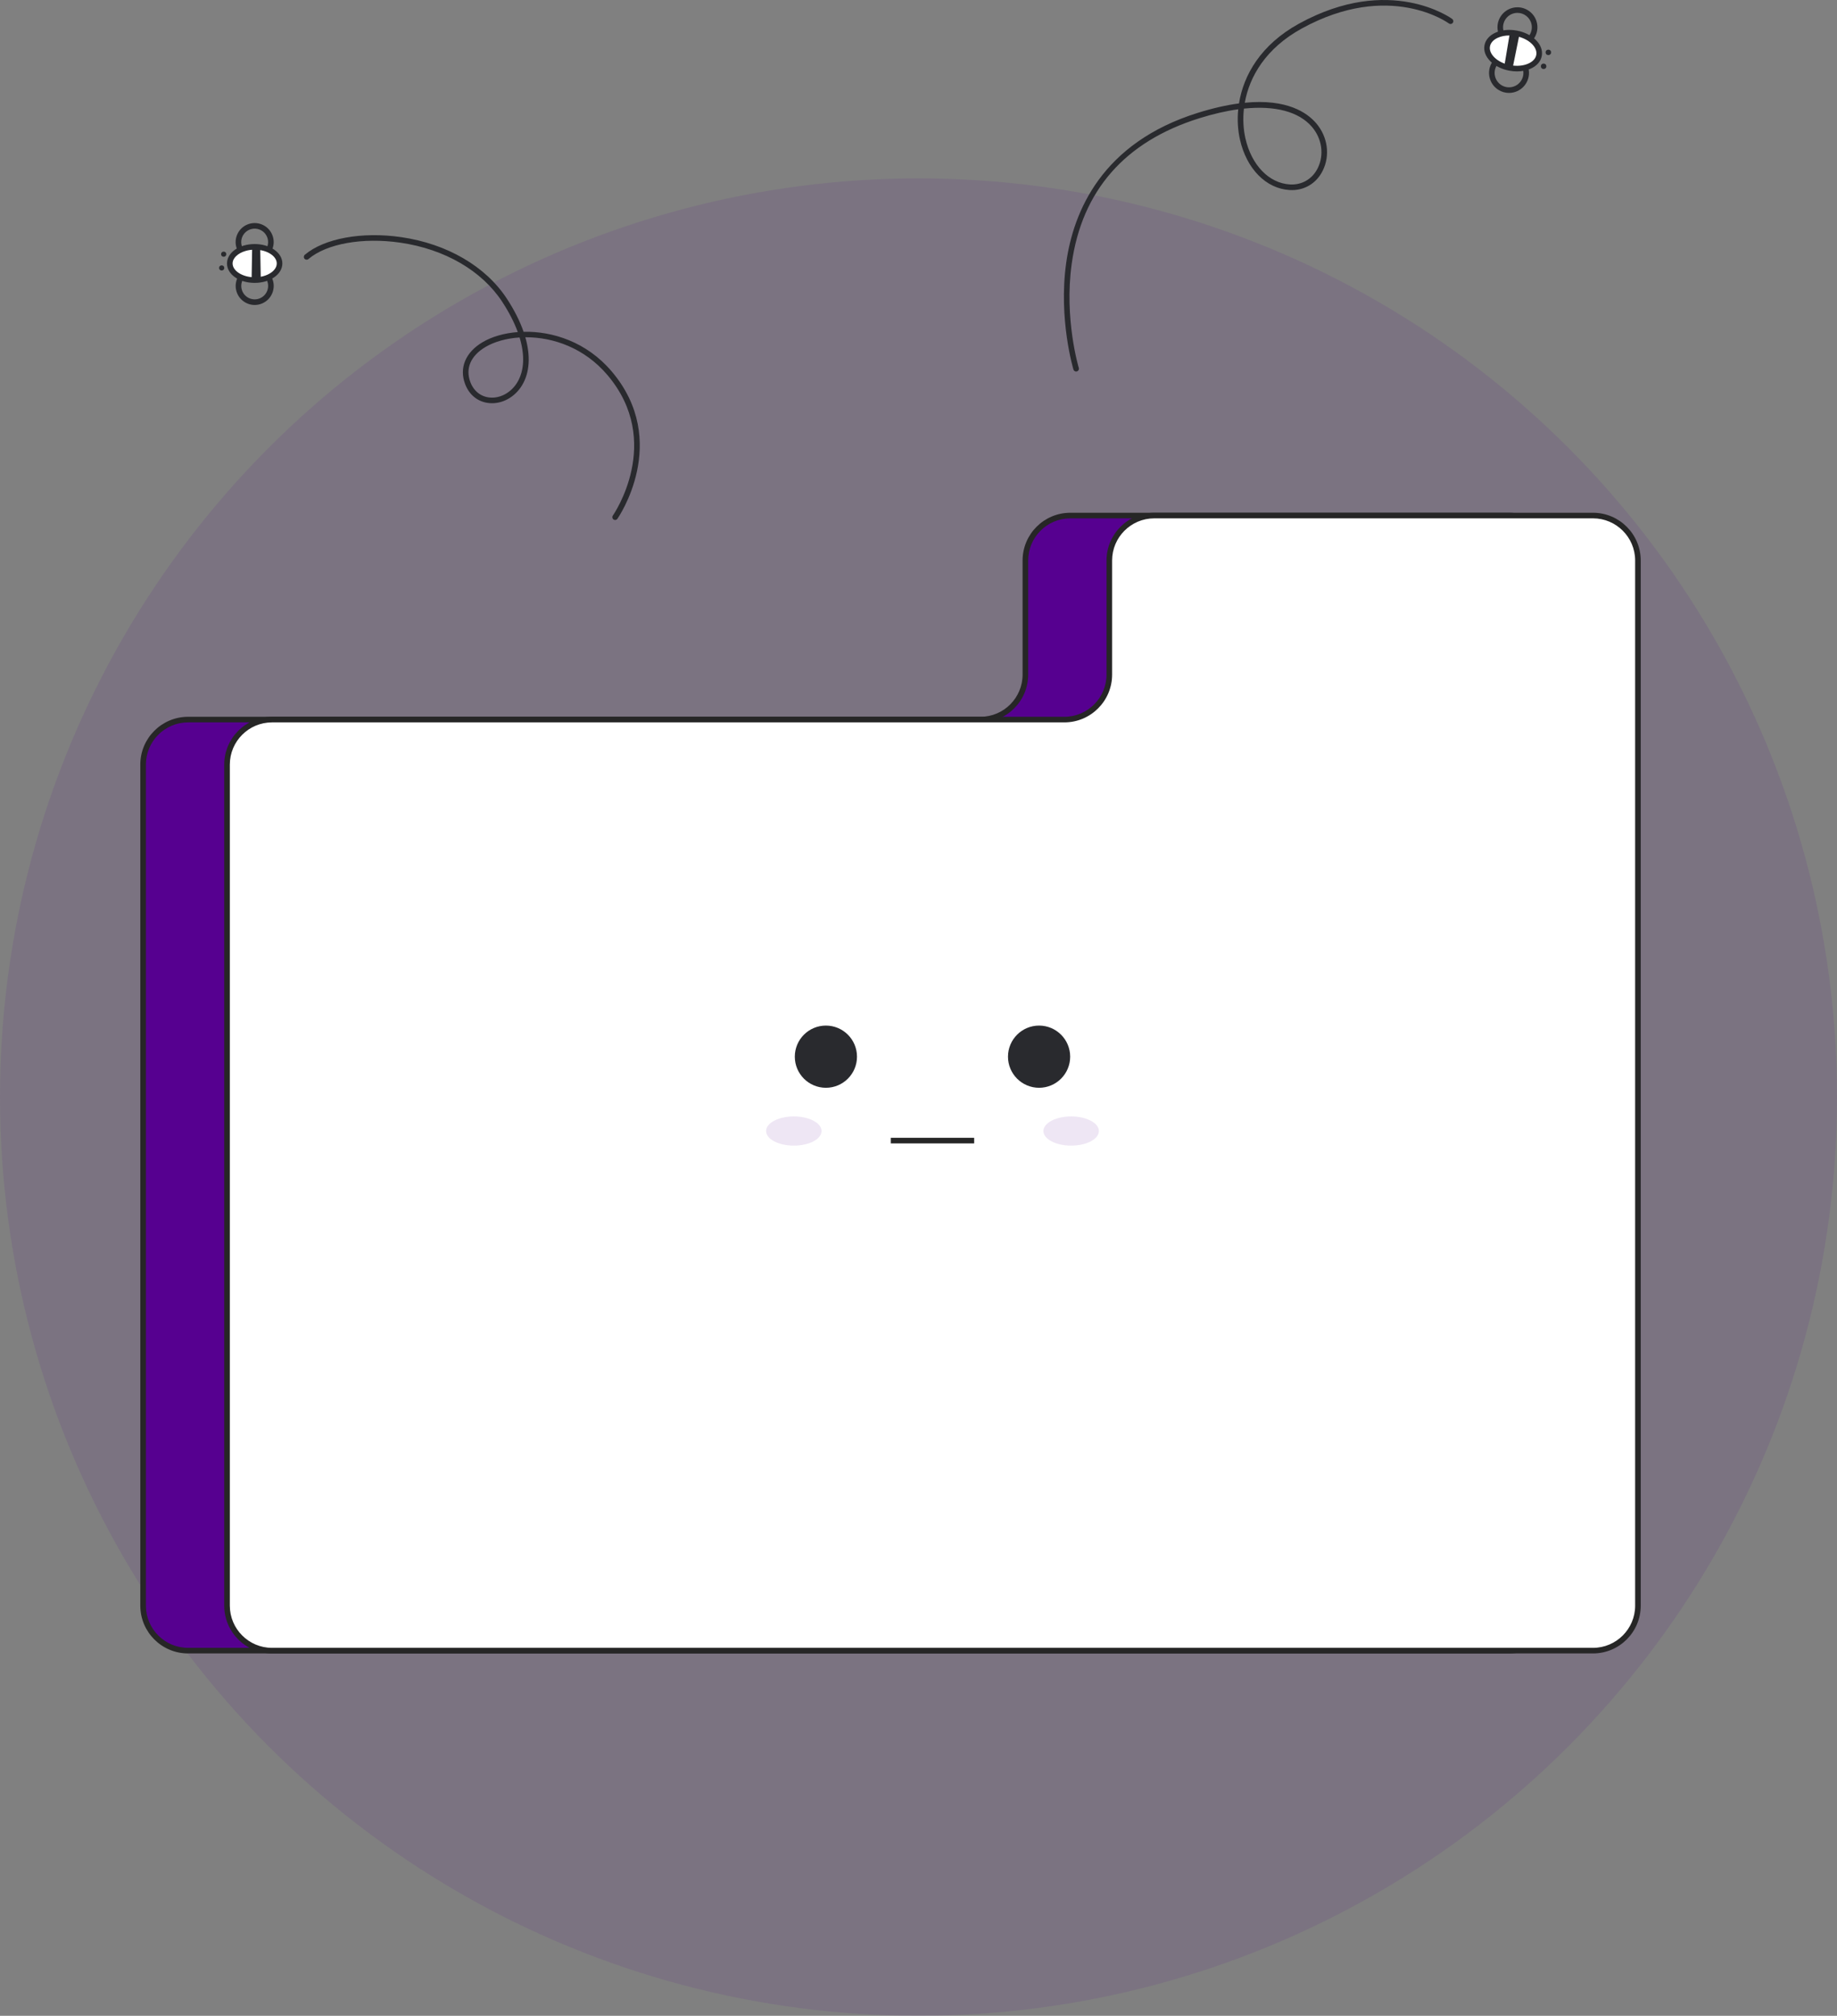 <svg id="Layer_2" data-name="Layer 2" xmlns="http://www.w3.org/2000/svg" viewBox="0 0 656.609 720.356" style="width: 100%; height: 100%;">
  <rect x="0" y="0" width="656.609" height="720.356" fill="#808080" stroke="none"/>
  <g id="Layer_2-2" data-name="Layer 2">
    <g>
      <circle cx="328.305" cy="392.051" r="328.305" fill="#560090" opacity=".1"></circle>
      <g>
        <path d="m219.864,185.827c-.199,0-.401-.06-.577-.185-.45-.319-.557-.943-.237-1.394.185-.262,18.258-26.39-1.918-50.209-8.278-9.773-19.477-13.517-29.096-13.517-.089,0-.179,0-.267,0,1.916,6.656,1.574,12.574-1.139,17.114-2.564,4.292-7.14,6.814-11.681,6.42-4.003-.346-7.166-2.807-8.679-6.752-2.219-5.788.104-11.402,6.212-15.017,3.271-1.936,7.666-3.244,12.589-3.62-1.253-3.44-3.114-7.079-5.565-10.821-7.285-11.126-20.562-18.828-36.429-21.131-13.445-1.952-26.331.347-32.832,5.853-.424.358-1.055.303-1.409-.117-.357-.421-.305-1.053.116-1.41,6.919-5.86,20.426-8.336,34.412-6.305,16.434,2.385,30.216,10.409,37.815,22.014,2.667,4.073,4.663,8.048,5.968,11.815,10.346-.242,22.568,3.625,31.509,14.18,21.193,25.02,2.218,52.386,2.023,52.659-.195.274-.503.421-.816.421Zm-34.147-65.23c-4.785.305-9.06,1.546-12.215,3.414-5.276,3.123-7.23,7.708-5.363,12.58,1.228,3.202,3.773,5.198,6.984,5.476,3.761.325,7.616-1.815,9.791-5.454,2.492-4.17,2.721-9.713.803-16.016Z" fill="#292a2e"></path>
        <g>
          <path d="m92.985,108.695c-1.484.446-3.064.373-4.519-.222-1.68-.688-2.993-1.988-3.695-3.663s-.711-3.523-.024-5.204c.688-1.68,1.988-2.993,3.663-3.696,3.451-1.446,7.45.182,8.899,3.639,1.45,3.458-.183,7.45-3.64,8.9-.225.094-.453.176-.684.246Zm-3.325-11.112c-.161.048-.32.105-.478.172-1.182.496-2.1,1.422-2.585,2.608-.485,1.187-.479,2.491.016,3.673.496,1.182,1.423,2.1,2.609,2.585,1.186.485,2.489.48,3.672-.017,2.44-1.023,3.593-3.841,2.57-6.282-.958-2.282-3.486-3.437-5.805-2.74Z" fill="#292a2e"></path>
          <path d="m92.972,93.022c-1.485.447-3.065.373-4.52-.222-1.681-.687-2.994-1.988-3.695-3.663h0c-.703-1.675-.712-3.522-.024-5.203s1.988-2.994,3.664-3.697c1.672-.699,3.523-.71,5.203-.023,1.681.687,2.994,1.988,3.695,3.663.703,1.674.712,3.522.024,5.203-.687,1.681-1.988,2.994-3.664,3.697-.225.094-.453.176-.683.245Zm-3.321-11.114c-.163.049-.323.106-.482.173-1.182.496-2.1,1.422-2.586,2.608-.484,1.186-.479,2.491.017,3.673h0c.496,1.182,1.422,2.101,2.609,2.585,1.186.485,2.483.481,3.673-.016,1.182-.496,2.1-1.422,2.586-2.608.484-1.186.479-2.491-.017-3.673-.496-1.182-1.422-2.101-2.609-2.585-1.027-.42-2.142-.472-3.19-.157Z" fill="#292a2e"></path>
          <ellipse cx="91.032" cy="94.155" rx="8.892" ry="5.939" fill="#fff"></ellipse>
          <path d="m94.965,100.53c-1.223.368-2.555.562-3.927.563-5.547.005-9.895-3.04-9.898-6.931-.003-3.892,4.339-6.942,9.885-6.948,2.571-.002,5.002.673,6.845,1.902,1.967,1.311,3.051,3.097,3.053,5.028.002,1.931-1.079,3.719-3.044,5.034-.858.574-1.845,1.029-2.914,1.35Zm-7.26-10.836c-2.672.804-4.566,2.527-4.565,4.466.002,2.677,3.617,4.936,7.895,4.933,2.181-.002,4.217-.562,5.731-1.576,1.391-.931,2.157-2.128,2.156-3.369-.001-1.242-.769-2.437-2.162-3.366-1.518-1.012-3.554-1.568-5.733-1.566-1.179,0-2.307.173-3.322.479Z" fill="#292a2e"></path>
          <polygon points="93.213 99.912 93.003 88.363 90.131 88.246 89.93 100.047 93.213 99.912" fill="#292a2e"></polygon>
          <circle cx="79.235" cy="95.749" r=".918" fill="#292a2e"></circle>
          <circle cx="79.952" cy="90.837" r=".918" fill="#292a2e"></circle>
        </g>
      </g>
      <g>
        <path d="m384.645,132.766c-.429,0-.824-.276-.956-.707-.055-.178-5.395-17.964-2.606-38.021,2.585-18.598,12.843-43.011,47.03-53.701,5.562-1.739,10.451-2.814,14.748-3.381,1.61-10.061,7.739-20.975,21.443-28.505,32.562-17.892,54.558-1.839,54.775-1.675.44.332.529.958.198,1.399-.331.442-.957.53-1.4.2-.208-.156-21.228-15.417-52.61,1.829-12.807,7.037-18.669,17.137-20.336,26.513,15.079-1.485,22.302,3.545,25.541,7.345,4.122,4.833,5.031,11.481,2.316,16.938-2.301,4.626-6.732,7.219-11.835,6.909-8.421-.494-15.39-7.578-17.752-18.048-.735-3.261-1-6.946-.614-10.804-4.294.585-8.941,1.647-13.877,3.19-26.645,8.332-42.003,25.85-45.647,52.067-2.728,19.624,2.485,36.987,2.538,37.16.162.528-.136,1.088-.663,1.249-.098.03-.196.044-.293.044Zm59.981-93.955c-.433,3.792-.193,7.417.526,10.609,2.161,9.578,8.409,16.051,15.918,16.492,4.273.244,7.994-1.918,9.928-5.804,2.356-4.738,1.553-10.527-2.048-14.75-4.676-5.483-13.209-7.699-24.324-6.548Z" fill="#292a2e"></path>
        <g>
          <path d="m542.374,16.884c-1.354,0-2.682-.387-3.848-1.137-1.604-1.032-2.711-2.626-3.116-4.49-.835-3.847,1.615-7.658,5.463-8.494,3.849-.836,7.657,1.615,8.494,5.462h0c.835,3.848-1.615,7.658-5.464,8.494-.508.111-1.021.165-1.529.165Zm.015-12.285c-.36,0-.726.039-1.092.118-2.77.602-4.533,3.345-3.932,6.115.291,1.342,1.088,2.49,2.242,3.233,1.155.743,2.532.993,3.872.7,2.77-.602,4.534-3.345,3.933-6.115-.522-2.404-2.658-4.051-5.023-4.051Z" fill="#292a2e"></path>
          <path d="m539.362,33.205c-1.354,0-2.683-.387-3.849-1.137-1.604-1.032-2.71-2.626-3.115-4.49-.404-1.864-.06-3.774.973-5.378,1.031-1.604,2.626-2.71,4.49-3.115,1.862-.406,3.773-.06,5.378.972,1.604,1.032,2.71,2.626,3.115,4.49.404,1.864.06,3.774-.973,5.378-1.031,1.604-2.626,2.71-4.49,3.115-.509.111-1.021.165-1.529.165Zm.025-12.285c-.367,0-.735.039-1.103.119-1.342.292-2.489,1.088-3.232,2.243-.742,1.155-.991,2.53-.699,3.872.291,1.342,1.088,2.49,2.242,3.233,1.156.744,2.531.992,3.872.7,1.342-.292,2.489-1.088,3.232-2.243.742-1.155.991-2.53.699-3.872-.291-1.342-1.088-2.49-2.242-3.233-.84-.54-1.795-.818-2.77-.818Z" fill="#292a2e"></path>
          <ellipse cx="540.846" cy="18.098" rx="6.289" ry="9.416" transform="translate(424.901 546.68) rotate(-79.545)" fill="#fff"></ellipse>
          <path d="m542.224,25.516c-.885,0-1.791-.083-2.7-.25-2.666-.492-5.056-1.659-6.729-3.286-1.781-1.731-2.56-3.781-2.191-5.772.367-1.991,1.826-3.628,4.107-4.61,2.143-.923,4.79-1.159,7.458-.668,2.666.492,5.056,1.659,6.729,3.286,1.781,1.731,2.56,3.781,2.191,5.772-.367,1.991-1.826,3.628-4.107,4.61-1.413.608-3.046.918-4.758.918Zm-2.762-12.838c-1.438,0-2.796.256-3.961.757-1.647.709-2.688,1.823-2.931,3.136-.242,1.313.332,2.725,1.618,3.975,1.394,1.354,3.417,2.333,5.698,2.753,2.28.419,4.52.229,6.305-.538,1.647-.709,2.688-1.823,2.931-3.136h0c.242-1.313-.332-2.725-1.618-3.976-1.394-1.354-3.417-2.332-5.698-2.753-.792-.146-1.579-.219-2.344-.219Z" fill="#292a2e"></path>
          <polygon points="539.688 11.682 537.677 23.748 540.644 24.424 543.132 12.175 539.688 11.682" fill="#292a2e"></polygon>
          <circle cx="551.743" cy="23.691" r=".972" fill="#292a2e"></circle>
          <circle cx="553.437" cy="18.715" r=".972" fill="#292a2e"></circle>
        </g>
      </g>
      <g>
        <path d="m555.459,200.303v373.496c0,8.875-7.194,16.069-16.069,16.069H67.219c-8.875,0-16.069-7.194-16.069-16.069v-300.579c0-8.875,7.194-16.069,16.069-16.069h283.217c8.875,0,16.069-7.194,16.069-16.069v-40.779c0-8.875,7.194-16.069,16.069-16.069h156.816c8.875,0,16.069,7.194,16.069,16.069Z" fill="#560090"></path>
        <path d="m539.39,590.868H67.22c-9.412,0-17.069-7.657-17.069-17.069v-300.579c0-9.412,7.657-17.069,17.069-17.069h283.217c8.31,0,15.069-6.76,15.069-15.069v-40.779c0-9.412,7.657-17.069,17.068-17.069h156.815c9.412,0,17.069,7.657,17.069,17.069v373.496c0,9.412-7.657,17.069-17.069,17.069ZM67.22,258.152c-8.31,0-15.069,6.76-15.069,15.069v300.579c0,8.309,6.76,15.069,15.069,15.069h472.17c8.31,0,15.069-6.76,15.069-15.069V200.303c0-8.309-6.76-15.069-15.069-15.069h-156.815c-8.309,0-15.068,6.76-15.068,15.069v40.779c0,9.412-7.657,17.069-17.069,17.069H67.22Z" fill="#262626"></path>
        <g>
          <path d="m585.459,200.303v373.496c0,8.875-7.194,16.069-16.069,16.069H97.219c-8.875,0-16.069-7.194-16.069-16.069v-300.579c0-8.875,7.194-16.069,16.069-16.069h283.217c8.875,0,16.069-7.194,16.069-16.069v-40.779c0-8.875,7.194-16.069,16.069-16.069h156.816c8.875,0,16.069,7.194,16.069,16.069Z" fill="#fff"></path>
          <path d="m569.39,590.868H97.22c-9.412,0-17.069-7.657-17.069-17.069v-300.579c0-9.412,7.657-17.069,17.069-17.069h283.217c8.31,0,15.069-6.76,15.069-15.069v-40.779c0-9.412,7.657-17.069,17.068-17.069h156.815c9.412,0,17.069,7.657,17.069,17.069v373.496c0,9.412-7.657,17.069-17.069,17.069ZM97.22,258.152c-8.31,0-15.069,6.76-15.069,15.069v300.579c0,8.309,6.76,15.069,15.069,15.069h472.17c8.31,0,15.069-6.76,15.069-15.069V200.303c0-8.309-6.76-15.069-15.069-15.069h-156.815c-8.309,0-15.068,6.76-15.068,15.069v40.779c0,9.412-7.657,17.069-17.069,17.069H97.22Z" fill="#262626"></path>
        </g>
        <g>
          <g>
            <circle cx="295.206" cy="377.612" r="11.112" fill="#292a2e"></circle>
            <circle cx="371.403" cy="377.612" r="11.112" fill="#292a2e"></circle>
          </g>
          <rect x="318.406" y="406.602" width="29.797" height="2" fill="#262626"></rect>
        </g>
        <g fill="none" opacity=".1">
          <ellipse cx="283.743" cy="404.181" rx="9.913" ry="5.217" fill="#560090"></ellipse>
          <ellipse cx="382.867" cy="404.181" rx="9.913" ry="5.217" fill="#560090"></ellipse>
        </g>
      </g>
    </g>
  </g>
</svg>